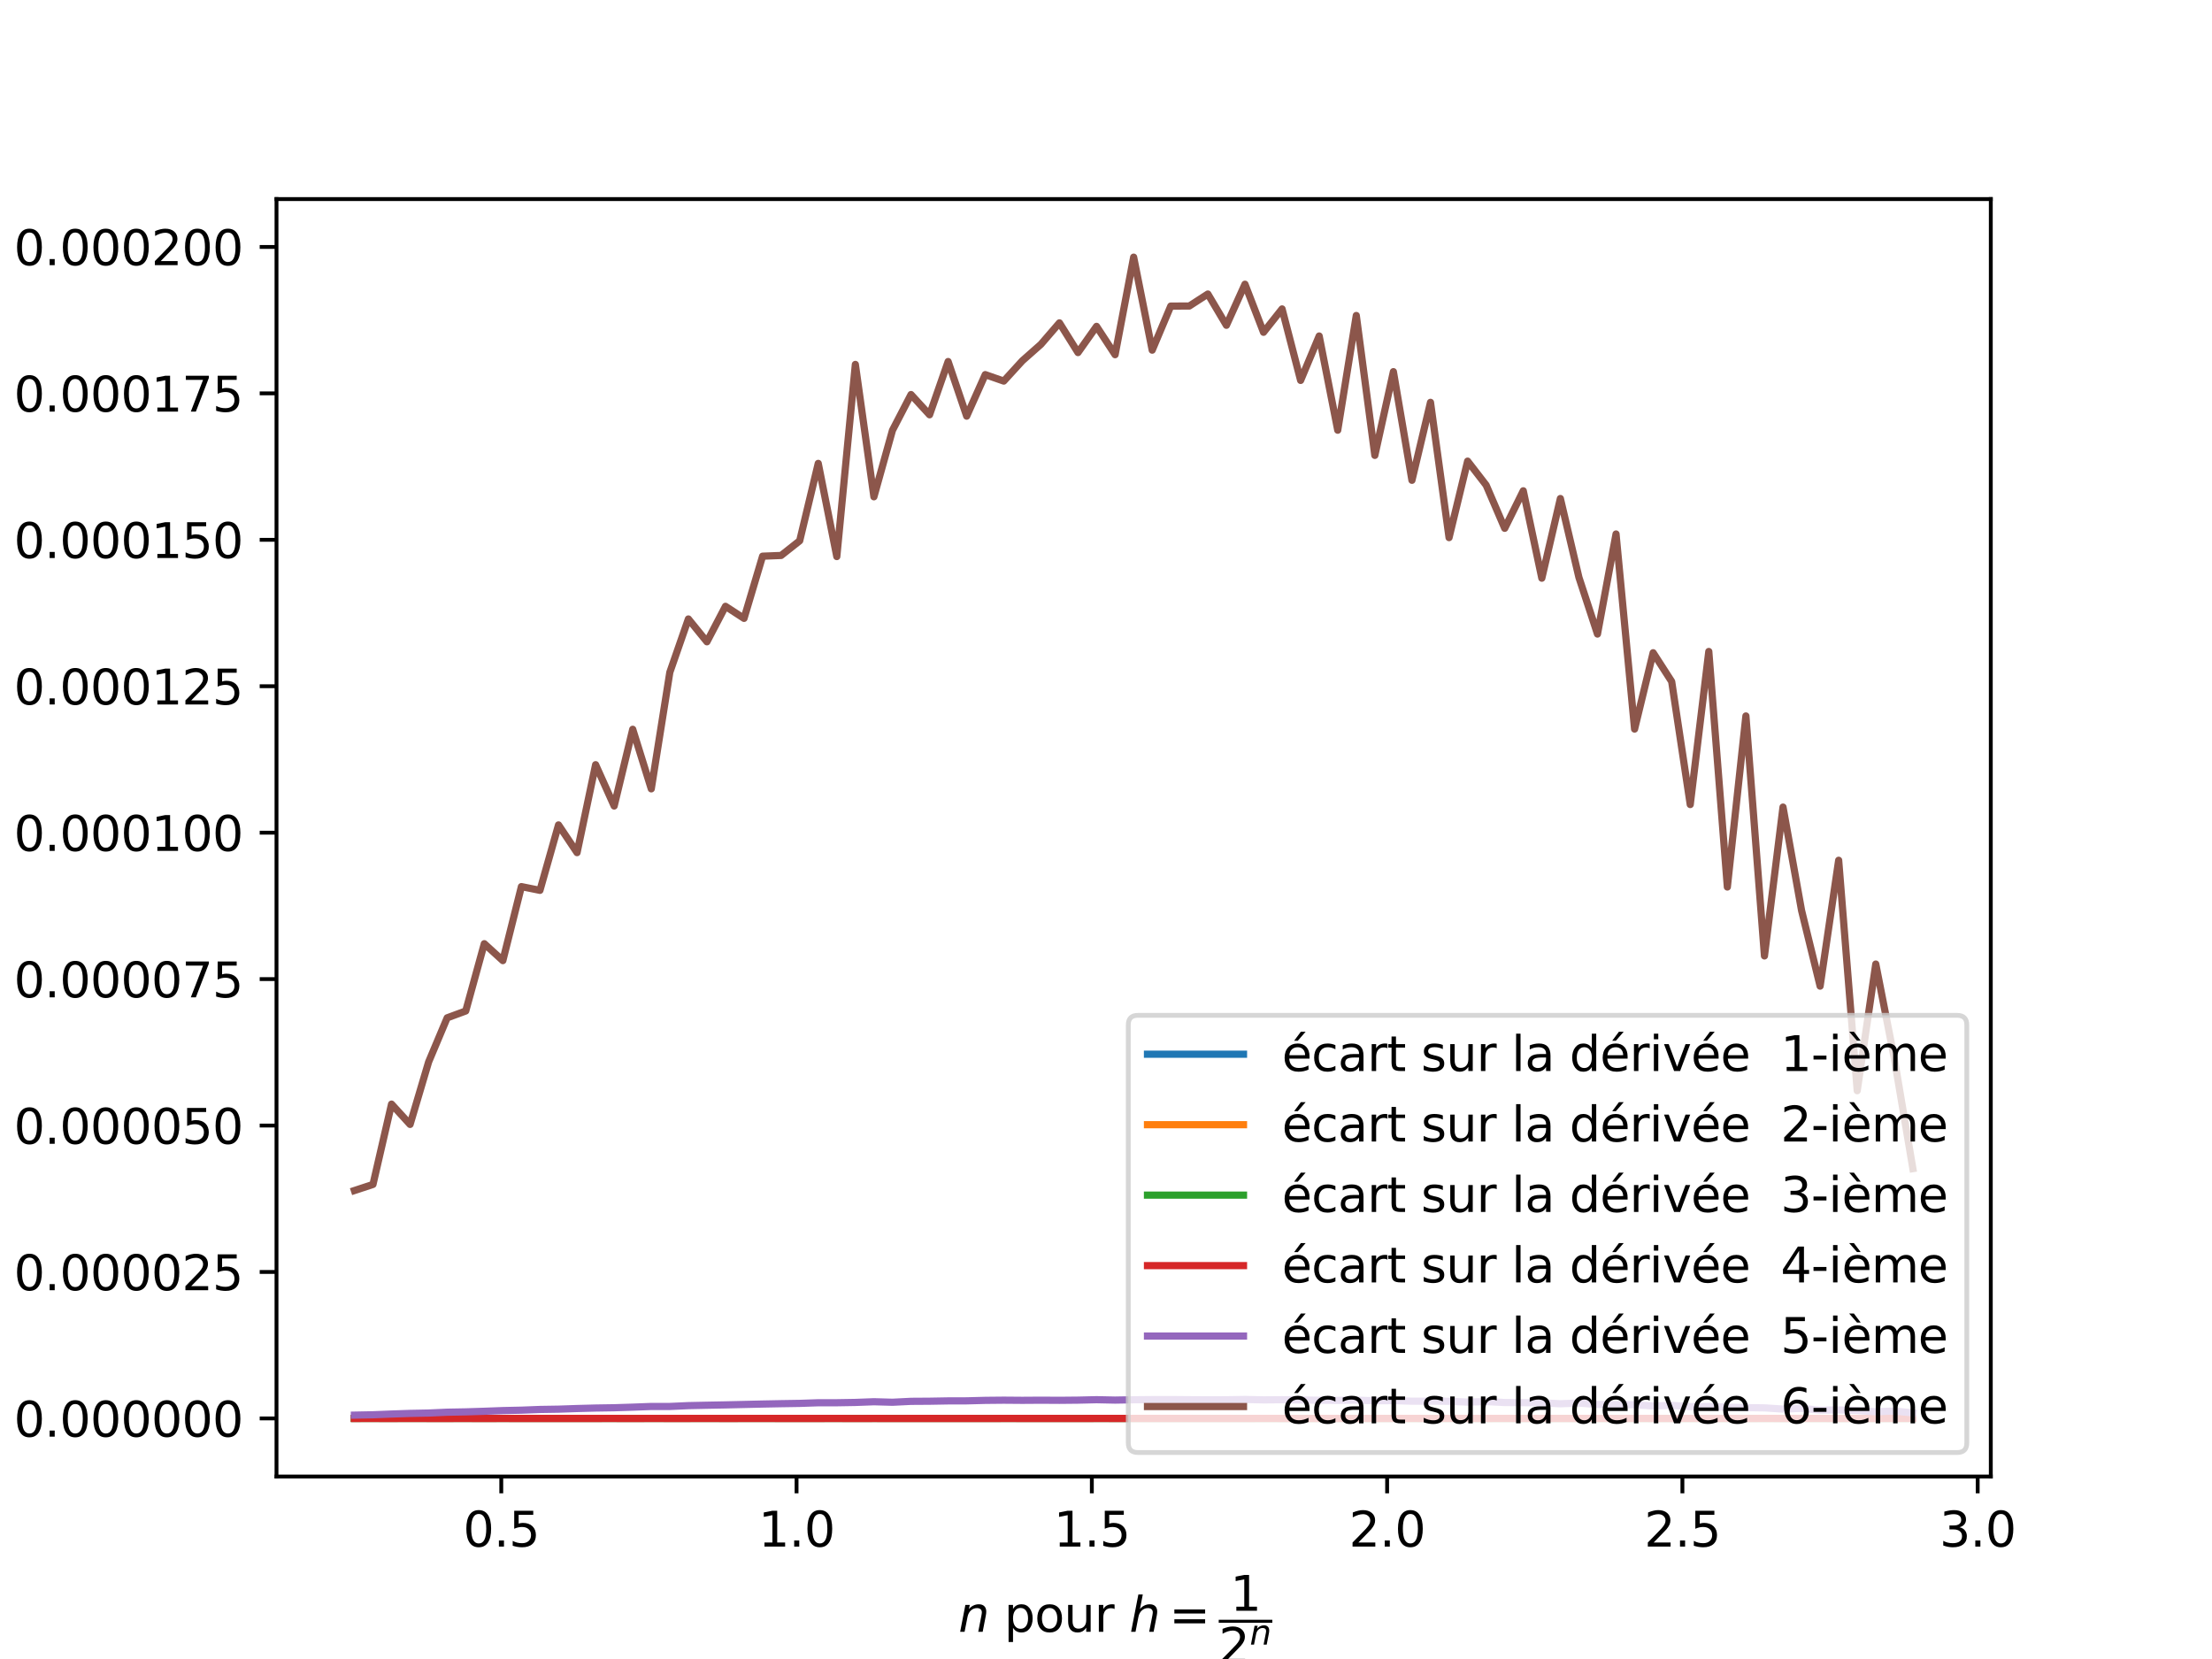 <?xml version="1.0" encoding="utf-8" standalone="no"?>
<!DOCTYPE svg PUBLIC "-//W3C//DTD SVG 1.1//EN"
  "http://www.w3.org/Graphics/SVG/1.1/DTD/svg11.dtd">
<svg xmlns:xlink="http://www.w3.org/1999/xlink" width="460.8pt" height="345.6pt" viewBox="0 0 460.8 345.6" xmlns="http://www.w3.org/2000/svg" version="1.1">
 <defs>
  <style type="text/css">*{stroke-linejoin: round; stroke-linecap: butt}</style>
 </defs>
 <g id="figure_1">
  <g id="patch_1">
   <path d="M 0 345.6 
L 460.8 345.6 
L 460.8 0 
L 0 0 
z
" style="fill: #ffffff"/>
  </g>
  <g id="axes_1">
   <g id="patch_2">
    <path d="M 57.6 307.584 
L 414.72 307.584 
L 414.72 41.472 
L 57.6 41.472 
z
" style="fill: #ffffff"/>
   </g>
   <g id="matplotlib.axis_1">
    <g id="xtick_1">
     <g id="line2d_1">
      <defs>
       <path id="m084083c4d7" d="M 0 0 
L 0 3.5 
" style="stroke: #000000; stroke-width: 0.8"/>
      </defs>
      <g>
       <use xlink:href="#m084083c4d7" x="104.426" y="307.584" style="stroke: #000000; stroke-width: 0.8"/>
      </g>
     </g>
     <g id="text_1">
      <!-- 0.5 -->
      <g transform="translate(96.474 322.182)scale(0.1 -0.1)">
       <defs>
        <path id="DejaVuSans-30" d="M 2034 4250 
Q 1547 4250 1301 3770 
Q 1056 3291 1056 2328 
Q 1056 1369 1301 889 
Q 1547 409 2034 409 
Q 2525 409 2770 889 
Q 3016 1369 3016 2328 
Q 3016 3291 2770 3770 
Q 2525 4250 2034 4250 
z
M 2034 4750 
Q 2819 4750 3233 4129 
Q 3647 3509 3647 2328 
Q 3647 1150 3233 529 
Q 2819 -91 2034 -91 
Q 1250 -91 836 529 
Q 422 1150 422 2328 
Q 422 3509 836 4129 
Q 1250 4750 2034 4750 
z
" transform="scale(0.016)"/>
        <path id="DejaVuSans-2e" d="M 684 794 
L 1344 794 
L 1344 0 
L 684 0 
L 684 794 
z
" transform="scale(0.016)"/>
        <path id="DejaVuSans-35" d="M 691 4666 
L 3169 4666 
L 3169 4134 
L 1269 4134 
L 1269 2991 
Q 1406 3038 1543 3061 
Q 1681 3084 1819 3084 
Q 2600 3084 3056 2656 
Q 3513 2228 3513 1497 
Q 3513 744 3044 326 
Q 2575 -91 1722 -91 
Q 1428 -91 1123 -41 
Q 819 9 494 109 
L 494 744 
Q 775 591 1075 516 
Q 1375 441 1709 441 
Q 2250 441 2565 725 
Q 2881 1009 2881 1497 
Q 2881 1984 2565 2268 
Q 2250 2553 1709 2553 
Q 1456 2553 1204 2497 
Q 953 2441 691 2322 
L 691 4666 
z
" transform="scale(0.016)"/>
       </defs>
       <use xlink:href="#DejaVuSans-30"/>
       <use xlink:href="#DejaVuSans-2e" x="63.623"/>
       <use xlink:href="#DejaVuSans-35" x="95.41"/>
      </g>
     </g>
    </g>
    <g id="xtick_2">
     <g id="line2d_2">
      <g>
       <use xlink:href="#m084083c4d7" x="165.938" y="307.584" style="stroke: #000000; stroke-width: 0.8"/>
      </g>
     </g>
     <g id="text_2">
      <!-- 1.0 -->
      <g transform="translate(157.986 322.182)scale(0.1 -0.1)">
       <defs>
        <path id="DejaVuSans-31" d="M 794 531 
L 1825 531 
L 1825 4091 
L 703 3866 
L 703 4441 
L 1819 4666 
L 2450 4666 
L 2450 531 
L 3481 531 
L 3481 0 
L 794 0 
L 794 531 
z
" transform="scale(0.016)"/>
       </defs>
       <use xlink:href="#DejaVuSans-31"/>
       <use xlink:href="#DejaVuSans-2e" x="63.623"/>
       <use xlink:href="#DejaVuSans-30" x="95.41"/>
      </g>
     </g>
    </g>
    <g id="xtick_3">
     <g id="line2d_3">
      <g>
       <use xlink:href="#m084083c4d7" x="227.45" y="307.584" style="stroke: #000000; stroke-width: 0.8"/>
      </g>
     </g>
     <g id="text_3">
      <!-- 1.5 -->
      <g transform="translate(219.499 322.182)scale(0.1 -0.1)">
       <use xlink:href="#DejaVuSans-31"/>
       <use xlink:href="#DejaVuSans-2e" x="63.623"/>
       <use xlink:href="#DejaVuSans-35" x="95.41"/>
      </g>
     </g>
    </g>
    <g id="xtick_4">
     <g id="line2d_4">
      <g>
       <use xlink:href="#m084083c4d7" x="288.963" y="307.584" style="stroke: #000000; stroke-width: 0.8"/>
      </g>
     </g>
     <g id="text_4">
      <!-- 2.0 -->
      <g transform="translate(281.011 322.182)scale(0.1 -0.1)">
       <defs>
        <path id="DejaVuSans-32" d="M 1228 531 
L 3431 531 
L 3431 0 
L 469 0 
L 469 531 
Q 828 903 1448 1529 
Q 2069 2156 2228 2338 
Q 2531 2678 2651 2914 
Q 2772 3150 2772 3378 
Q 2772 3750 2511 3984 
Q 2250 4219 1831 4219 
Q 1534 4219 1204 4116 
Q 875 4013 500 3803 
L 500 4441 
Q 881 4594 1212 4672 
Q 1544 4750 1819 4750 
Q 2544 4750 2975 4387 
Q 3406 4025 3406 3419 
Q 3406 3131 3298 2873 
Q 3191 2616 2906 2266 
Q 2828 2175 2409 1742 
Q 1991 1309 1228 531 
z
" transform="scale(0.016)"/>
       </defs>
       <use xlink:href="#DejaVuSans-32"/>
       <use xlink:href="#DejaVuSans-2e" x="63.623"/>
       <use xlink:href="#DejaVuSans-30" x="95.41"/>
      </g>
     </g>
    </g>
    <g id="xtick_5">
     <g id="line2d_5">
      <g>
       <use xlink:href="#m084083c4d7" x="350.475" y="307.584" style="stroke: #000000; stroke-width: 0.8"/>
      </g>
     </g>
     <g id="text_5">
      <!-- 2.5 -->
      <g transform="translate(342.523 322.182)scale(0.1 -0.1)">
       <use xlink:href="#DejaVuSans-32"/>
       <use xlink:href="#DejaVuSans-2e" x="63.623"/>
       <use xlink:href="#DejaVuSans-35" x="95.41"/>
      </g>
     </g>
    </g>
    <g id="xtick_6">
     <g id="line2d_6">
      <g>
       <use xlink:href="#m084083c4d7" x="411.987" y="307.584" style="stroke: #000000; stroke-width: 0.8"/>
      </g>
     </g>
     <g id="text_6">
      <!-- 3.0 -->
      <g transform="translate(404.036 322.182)scale(0.1 -0.1)">
       <defs>
        <path id="DejaVuSans-33" d="M 2597 2516 
Q 3050 2419 3304 2112 
Q 3559 1806 3559 1356 
Q 3559 666 3084 287 
Q 2609 -91 1734 -91 
Q 1441 -91 1130 -33 
Q 819 25 488 141 
L 488 750 
Q 750 597 1062 519 
Q 1375 441 1716 441 
Q 2309 441 2620 675 
Q 2931 909 2931 1356 
Q 2931 1769 2642 2001 
Q 2353 2234 1838 2234 
L 1294 2234 
L 1294 2753 
L 1863 2753 
Q 2328 2753 2575 2939 
Q 2822 3125 2822 3475 
Q 2822 3834 2567 4026 
Q 2313 4219 1838 4219 
Q 1578 4219 1281 4162 
Q 984 4106 628 3988 
L 628 4550 
Q 988 4650 1302 4700 
Q 1616 4750 1894 4750 
Q 2613 4750 3031 4423 
Q 3450 4097 3450 3541 
Q 3450 3153 3228 2886 
Q 3006 2619 2597 2516 
z
" transform="scale(0.016)"/>
       </defs>
       <use xlink:href="#DejaVuSans-33"/>
       <use xlink:href="#DejaVuSans-2e" x="63.623"/>
       <use xlink:href="#DejaVuSans-30" x="95.41"/>
      </g>
     </g>
    </g>
    <g id="text_7">
     <!-- $n$ pour $h = \dfrac{1}{2^n} $   -->
     <g transform="translate(199.66 339.962)scale(0.1 -0.1)">
      <defs>
       <path id="DejaVuSans-Oblique-6e" d="M 3566 2113 
L 3156 0 
L 2578 0 
L 2988 2091 
Q 3016 2238 3031 2350 
Q 3047 2463 3047 2528 
Q 3047 2791 2881 2937 
Q 2716 3084 2419 3084 
Q 1956 3084 1622 2776 
Q 1288 2469 1184 1941 
L 800 0 
L 225 0 
L 903 3500 
L 1478 3500 
L 1363 2950 
Q 1603 3253 1940 3418 
Q 2278 3584 2650 3584 
Q 3113 3584 3367 3334 
Q 3622 3084 3622 2631 
Q 3622 2519 3608 2391 
Q 3594 2263 3566 2113 
z
" transform="scale(0.016)"/>
       <path id="DejaVuSans-20" transform="scale(0.016)"/>
       <path id="DejaVuSans-70" d="M 1159 525 
L 1159 -1331 
L 581 -1331 
L 581 3500 
L 1159 3500 
L 1159 2969 
Q 1341 3281 1617 3432 
Q 1894 3584 2278 3584 
Q 2916 3584 3314 3078 
Q 3713 2572 3713 1747 
Q 3713 922 3314 415 
Q 2916 -91 2278 -91 
Q 1894 -91 1617 61 
Q 1341 213 1159 525 
z
M 3116 1747 
Q 3116 2381 2855 2742 
Q 2594 3103 2138 3103 
Q 1681 3103 1420 2742 
Q 1159 2381 1159 1747 
Q 1159 1113 1420 752 
Q 1681 391 2138 391 
Q 2594 391 2855 752 
Q 3116 1113 3116 1747 
z
" transform="scale(0.016)"/>
       <path id="DejaVuSans-6f" d="M 1959 3097 
Q 1497 3097 1228 2736 
Q 959 2375 959 1747 
Q 959 1119 1226 758 
Q 1494 397 1959 397 
Q 2419 397 2687 759 
Q 2956 1122 2956 1747 
Q 2956 2369 2687 2733 
Q 2419 3097 1959 3097 
z
M 1959 3584 
Q 2709 3584 3137 3096 
Q 3566 2609 3566 1747 
Q 3566 888 3137 398 
Q 2709 -91 1959 -91 
Q 1206 -91 779 398 
Q 353 888 353 1747 
Q 353 2609 779 3096 
Q 1206 3584 1959 3584 
z
" transform="scale(0.016)"/>
       <path id="DejaVuSans-75" d="M 544 1381 
L 544 3500 
L 1119 3500 
L 1119 1403 
Q 1119 906 1312 657 
Q 1506 409 1894 409 
Q 2359 409 2629 706 
Q 2900 1003 2900 1516 
L 2900 3500 
L 3475 3500 
L 3475 0 
L 2900 0 
L 2900 538 
Q 2691 219 2414 64 
Q 2138 -91 1772 -91 
Q 1169 -91 856 284 
Q 544 659 544 1381 
z
M 1991 3584 
L 1991 3584 
z
" transform="scale(0.016)"/>
       <path id="DejaVuSans-72" d="M 2631 2963 
Q 2534 3019 2420 3045 
Q 2306 3072 2169 3072 
Q 1681 3072 1420 2755 
Q 1159 2438 1159 1844 
L 1159 0 
L 581 0 
L 581 3500 
L 1159 3500 
L 1159 2956 
Q 1341 3275 1631 3429 
Q 1922 3584 2338 3584 
Q 2397 3584 2469 3576 
Q 2541 3569 2628 3553 
L 2631 2963 
z
" transform="scale(0.016)"/>
       <path id="DejaVuSans-Oblique-68" d="M 3566 2113 
L 3156 0 
L 2578 0 
L 2988 2091 
Q 3016 2238 3031 2350 
Q 3047 2463 3047 2528 
Q 3047 2791 2881 2937 
Q 2716 3084 2419 3084 
Q 1956 3084 1617 2771 
Q 1278 2459 1178 1941 
L 800 0 
L 225 0 
L 1172 4863 
L 1747 4863 
L 1375 2950 
Q 1594 3244 1934 3414 
Q 2275 3584 2650 3584 
Q 3113 3584 3367 3334 
Q 3622 3084 3622 2631 
Q 3622 2519 3608 2391 
Q 3594 2263 3566 2113 
z
" transform="scale(0.016)"/>
       <path id="DejaVuSans-3d" d="M 678 2906 
L 4684 2906 
L 4684 2381 
L 678 2381 
L 678 2906 
z
M 678 1631 
L 4684 1631 
L 4684 1100 
L 678 1100 
L 678 1631 
z
" transform="scale(0.016)"/>
      </defs>
      <use xlink:href="#DejaVuSans-Oblique-6e" transform="translate(0 0.297)"/>
      <use xlink:href="#DejaVuSans-20" transform="translate(63.379 0.297)"/>
      <use xlink:href="#DejaVuSans-70" transform="translate(95.166 0.297)"/>
      <use xlink:href="#DejaVuSans-6f" transform="translate(158.643 0.297)"/>
      <use xlink:href="#DejaVuSans-75" transform="translate(219.824 0.297)"/>
      <use xlink:href="#DejaVuSans-72" transform="translate(283.203 0.297)"/>
      <use xlink:href="#DejaVuSans-20" transform="translate(324.316 0.297)"/>
      <use xlink:href="#DejaVuSans-Oblique-68" transform="translate(356.104 0.297)"/>
      <use xlink:href="#DejaVuSans-3d" transform="translate(438.965 0.297)"/>
      <use xlink:href="#DejaVuSans-31" transform="translate(566.236 44.094)"/>
      <use xlink:href="#DejaVuSans-32" transform="translate(542.236 -64.638)"/>
      <use xlink:href="#DejaVuSans-Oblique-6e" transform="translate(606.816 -26.356)scale(0.7)"/>
      <use xlink:href="#DejaVuSans-20" transform="translate(666.416 0.297)"/>
      <use xlink:href="#DejaVuSans-20" transform="translate(698.203 0.297)"/>
      <path d="M 542.236 19.094 
L 542.236 25.344 
L 653.916 25.344 
L 653.916 19.094 
L 542.236 19.094 
z
"/>
     </g>
    </g>
   </g>
   <g id="matplotlib.axis_2">
    <g id="ytick_1">
     <g id="line2d_7">
      <defs>
       <path id="m8dd304fa9a" d="M 0 0 
L -3.5 0 
" style="stroke: #000000; stroke-width: 0.8"/>
      </defs>
      <g>
       <use xlink:href="#m8dd304fa9a" x="57.6" y="295.482" style="stroke: #000000; stroke-width: 0.8"/>
      </g>
     </g>
     <g id="text_8">
      <!-- 0.000000 -->
      <g transform="translate(2.884 299.281)scale(0.1 -0.1)">
       <use xlink:href="#DejaVuSans-30"/>
       <use xlink:href="#DejaVuSans-2e" x="63.623"/>
       <use xlink:href="#DejaVuSans-30" x="95.41"/>
       <use xlink:href="#DejaVuSans-30" x="159.033"/>
       <use xlink:href="#DejaVuSans-30" x="222.656"/>
       <use xlink:href="#DejaVuSans-30" x="286.279"/>
       <use xlink:href="#DejaVuSans-30" x="349.902"/>
       <use xlink:href="#DejaVuSans-30" x="413.525"/>
      </g>
     </g>
    </g>
    <g id="ytick_2">
     <g id="line2d_8">
      <g>
       <use xlink:href="#m8dd304fa9a" x="57.6" y="264.977" style="stroke: #000000; stroke-width: 0.8"/>
      </g>
     </g>
     <g id="text_9">
      <!-- 0.000025 -->
      <g transform="translate(2.884 268.776)scale(0.1 -0.1)">
       <use xlink:href="#DejaVuSans-30"/>
       <use xlink:href="#DejaVuSans-2e" x="63.623"/>
       <use xlink:href="#DejaVuSans-30" x="95.41"/>
       <use xlink:href="#DejaVuSans-30" x="159.033"/>
       <use xlink:href="#DejaVuSans-30" x="222.656"/>
       <use xlink:href="#DejaVuSans-30" x="286.279"/>
       <use xlink:href="#DejaVuSans-32" x="349.902"/>
       <use xlink:href="#DejaVuSans-35" x="413.525"/>
      </g>
     </g>
    </g>
    <g id="ytick_3">
     <g id="line2d_9">
      <g>
       <use xlink:href="#m8dd304fa9a" x="57.6" y="234.471" style="stroke: #000000; stroke-width: 0.8"/>
      </g>
     </g>
     <g id="text_10">
      <!-- 0.000050 -->
      <g transform="translate(2.884 238.271)scale(0.1 -0.1)">
       <use xlink:href="#DejaVuSans-30"/>
       <use xlink:href="#DejaVuSans-2e" x="63.623"/>
       <use xlink:href="#DejaVuSans-30" x="95.41"/>
       <use xlink:href="#DejaVuSans-30" x="159.033"/>
       <use xlink:href="#DejaVuSans-30" x="222.656"/>
       <use xlink:href="#DejaVuSans-30" x="286.279"/>
       <use xlink:href="#DejaVuSans-35" x="349.902"/>
       <use xlink:href="#DejaVuSans-30" x="413.525"/>
      </g>
     </g>
    </g>
    <g id="ytick_4">
     <g id="line2d_10">
      <g>
       <use xlink:href="#m8dd304fa9a" x="57.6" y="203.966" style="stroke: #000000; stroke-width: 0.8"/>
      </g>
     </g>
     <g id="text_11">
      <!-- 0.000075 -->
      <g transform="translate(2.884 207.765)scale(0.1 -0.1)">
       <defs>
        <path id="DejaVuSans-37" d="M 525 4666 
L 3525 4666 
L 3525 4397 
L 1831 0 
L 1172 0 
L 2766 4134 
L 525 4134 
L 525 4666 
z
" transform="scale(0.016)"/>
       </defs>
       <use xlink:href="#DejaVuSans-30"/>
       <use xlink:href="#DejaVuSans-2e" x="63.623"/>
       <use xlink:href="#DejaVuSans-30" x="95.41"/>
       <use xlink:href="#DejaVuSans-30" x="159.033"/>
       <use xlink:href="#DejaVuSans-30" x="222.656"/>
       <use xlink:href="#DejaVuSans-30" x="286.279"/>
       <use xlink:href="#DejaVuSans-37" x="349.902"/>
       <use xlink:href="#DejaVuSans-35" x="413.525"/>
      </g>
     </g>
    </g>
    <g id="ytick_5">
     <g id="line2d_11">
      <g>
       <use xlink:href="#m8dd304fa9a" x="57.6" y="173.461" style="stroke: #000000; stroke-width: 0.8"/>
      </g>
     </g>
     <g id="text_12">
      <!-- 0.000100 -->
      <g transform="translate(2.884 177.26)scale(0.1 -0.1)">
       <use xlink:href="#DejaVuSans-30"/>
       <use xlink:href="#DejaVuSans-2e" x="63.623"/>
       <use xlink:href="#DejaVuSans-30" x="95.41"/>
       <use xlink:href="#DejaVuSans-30" x="159.033"/>
       <use xlink:href="#DejaVuSans-30" x="222.656"/>
       <use xlink:href="#DejaVuSans-31" x="286.279"/>
       <use xlink:href="#DejaVuSans-30" x="349.902"/>
       <use xlink:href="#DejaVuSans-30" x="413.525"/>
      </g>
     </g>
    </g>
    <g id="ytick_6">
     <g id="line2d_12">
      <g>
       <use xlink:href="#m8dd304fa9a" x="57.6" y="142.955" style="stroke: #000000; stroke-width: 0.8"/>
      </g>
     </g>
     <g id="text_13">
      <!-- 0.000125 -->
      <g transform="translate(2.884 146.755)scale(0.1 -0.1)">
       <use xlink:href="#DejaVuSans-30"/>
       <use xlink:href="#DejaVuSans-2e" x="63.623"/>
       <use xlink:href="#DejaVuSans-30" x="95.41"/>
       <use xlink:href="#DejaVuSans-30" x="159.033"/>
       <use xlink:href="#DejaVuSans-30" x="222.656"/>
       <use xlink:href="#DejaVuSans-31" x="286.279"/>
       <use xlink:href="#DejaVuSans-32" x="349.902"/>
       <use xlink:href="#DejaVuSans-35" x="413.525"/>
      </g>
     </g>
    </g>
    <g id="ytick_7">
     <g id="line2d_13">
      <g>
       <use xlink:href="#m8dd304fa9a" x="57.6" y="112.45" style="stroke: #000000; stroke-width: 0.8"/>
      </g>
     </g>
     <g id="text_14">
      <!-- 0.000150 -->
      <g transform="translate(2.884 116.249)scale(0.1 -0.1)">
       <use xlink:href="#DejaVuSans-30"/>
       <use xlink:href="#DejaVuSans-2e" x="63.623"/>
       <use xlink:href="#DejaVuSans-30" x="95.41"/>
       <use xlink:href="#DejaVuSans-30" x="159.033"/>
       <use xlink:href="#DejaVuSans-30" x="222.656"/>
       <use xlink:href="#DejaVuSans-31" x="286.279"/>
       <use xlink:href="#DejaVuSans-35" x="349.902"/>
       <use xlink:href="#DejaVuSans-30" x="413.525"/>
      </g>
     </g>
    </g>
    <g id="ytick_8">
     <g id="line2d_14">
      <g>
       <use xlink:href="#m8dd304fa9a" x="57.6" y="81.945" style="stroke: #000000; stroke-width: 0.8"/>
      </g>
     </g>
     <g id="text_15">
      <!-- 0.000175 -->
      <g transform="translate(2.884 85.744)scale(0.1 -0.1)">
       <use xlink:href="#DejaVuSans-30"/>
       <use xlink:href="#DejaVuSans-2e" x="63.623"/>
       <use xlink:href="#DejaVuSans-30" x="95.41"/>
       <use xlink:href="#DejaVuSans-30" x="159.033"/>
       <use xlink:href="#DejaVuSans-30" x="222.656"/>
       <use xlink:href="#DejaVuSans-31" x="286.279"/>
       <use xlink:href="#DejaVuSans-37" x="349.902"/>
       <use xlink:href="#DejaVuSans-35" x="413.525"/>
      </g>
     </g>
    </g>
    <g id="ytick_9">
     <g id="line2d_15">
      <g>
       <use xlink:href="#m8dd304fa9a" x="57.6" y="51.439" style="stroke: #000000; stroke-width: 0.8"/>
      </g>
     </g>
     <g id="text_16">
      <!-- 0.000200 -->
      <g transform="translate(2.884 55.238)scale(0.1 -0.1)">
       <use xlink:href="#DejaVuSans-30"/>
       <use xlink:href="#DejaVuSans-2e" x="63.623"/>
       <use xlink:href="#DejaVuSans-30" x="95.41"/>
       <use xlink:href="#DejaVuSans-30" x="159.033"/>
       <use xlink:href="#DejaVuSans-30" x="222.656"/>
       <use xlink:href="#DejaVuSans-32" x="286.279"/>
       <use xlink:href="#DejaVuSans-30" x="349.902"/>
       <use xlink:href="#DejaVuSans-30" x="413.525"/>
      </g>
     </g>
    </g>
    <g id="text_17">
     <!-- $f'_{numerique}-f'_{analytique}$ -->
     <g transform="translate(-4.216 225.028)rotate(-90)scale(0.1 -0.1)">
      <defs>
       <path id="DejaVuSans-Oblique-66" d="M 3059 4863 
L 2969 4384 
L 2419 4384 
Q 2106 4384 1964 4261 
Q 1822 4138 1753 3809 
L 1691 3500 
L 2638 3500 
L 2553 3053 
L 1606 3053 
L 1013 0 
L 434 0 
L 1031 3053 
L 481 3053 
L 563 3500 
L 1113 3500 
L 1159 3744 
Q 1278 4363 1576 4613 
Q 1875 4863 2516 4863 
L 3059 4863 
z
" transform="scale(0.016)"/>
       <path id="Cmsy10-30" d="M 225 347 
Q 184 359 184 409 
L 966 3316 
Q 1003 3434 1093 3506 
Q 1184 3578 1300 3578 
Q 1450 3578 1564 3479 
Q 1678 3381 1678 3231 
Q 1678 3166 1644 3084 
L 488 319 
Q 466 275 428 275 
Q 394 275 320 306 
Q 247 338 225 347 
z
" transform="scale(0.016)"/>
       <path id="DejaVuSans-Oblique-75" d="M 428 1388 
L 838 3500 
L 1416 3500 
L 1006 1409 
Q 975 1256 961 1147 
Q 947 1038 947 966 
Q 947 700 1109 554 
Q 1272 409 1569 409 
Q 2031 409 2368 721 
Q 2706 1034 2809 1563 
L 3194 3500 
L 3769 3500 
L 3091 0 
L 2516 0 
L 2631 550 
Q 2388 244 2052 76 
Q 1716 -91 1338 -91 
Q 878 -91 622 161 
Q 366 413 366 863 
Q 366 956 381 1097 
Q 397 1238 428 1388 
z
" transform="scale(0.016)"/>
       <path id="DejaVuSans-Oblique-6d" d="M 5747 2113 
L 5338 0 
L 4763 0 
L 5166 2094 
Q 5191 2228 5203 2325 
Q 5216 2422 5216 2491 
Q 5216 2772 5059 2928 
Q 4903 3084 4622 3084 
Q 4203 3084 3875 2770 
Q 3547 2456 3450 1953 
L 3066 0 
L 2491 0 
L 2900 2094 
Q 2925 2209 2937 2307 
Q 2950 2406 2950 2484 
Q 2950 2769 2794 2926 
Q 2638 3084 2363 3084 
Q 1938 3084 1609 2770 
Q 1281 2456 1184 1953 
L 800 0 
L 225 0 
L 909 3500 
L 1484 3500 
L 1375 2956 
Q 1609 3263 1923 3423 
Q 2238 3584 2597 3584 
Q 2978 3584 3223 3384 
Q 3469 3184 3519 2828 
Q 3781 3197 4126 3390 
Q 4472 3584 4856 3584 
Q 5306 3584 5551 3325 
Q 5797 3066 5797 2591 
Q 5797 2488 5784 2364 
Q 5772 2241 5747 2113 
z
" transform="scale(0.016)"/>
       <path id="DejaVuSans-Oblique-65" d="M 3078 2063 
Q 3088 2113 3092 2166 
Q 3097 2219 3097 2272 
Q 3097 2653 2873 2875 
Q 2650 3097 2266 3097 
Q 1838 3097 1509 2826 
Q 1181 2556 1013 2059 
L 3078 2063 
z
M 3578 1613 
L 903 1613 
Q 884 1494 878 1425 
Q 872 1356 872 1306 
Q 872 872 1139 634 
Q 1406 397 1894 397 
Q 2269 397 2603 481 
Q 2938 566 3225 728 
L 3116 159 
Q 2806 34 2476 -28 
Q 2147 -91 1806 -91 
Q 1078 -91 686 257 
Q 294 606 294 1247 
Q 294 1794 489 2264 
Q 684 2734 1063 3103 
Q 1306 3334 1642 3459 
Q 1978 3584 2356 3584 
Q 2950 3584 3301 3228 
Q 3653 2872 3653 2272 
Q 3653 2128 3634 1964 
Q 3616 1800 3578 1613 
z
" transform="scale(0.016)"/>
       <path id="DejaVuSans-Oblique-72" d="M 2853 2969 
Q 2766 3016 2653 3041 
Q 2541 3066 2413 3066 
Q 1953 3066 1609 2717 
Q 1266 2369 1153 1784 
L 800 0 
L 225 0 
L 909 3500 
L 1484 3500 
L 1375 2956 
Q 1603 3259 1920 3421 
Q 2238 3584 2597 3584 
Q 2691 3584 2781 3573 
Q 2872 3563 2963 3538 
L 2853 2969 
z
" transform="scale(0.016)"/>
       <path id="DejaVuSans-Oblique-69" d="M 1172 4863 
L 1747 4863 
L 1606 4134 
L 1031 4134 
L 1172 4863 
z
M 909 3500 
L 1484 3500 
L 800 0 
L 225 0 
L 909 3500 
z
" transform="scale(0.016)"/>
       <path id="DejaVuSans-Oblique-71" d="M 2669 525 
Q 2438 222 2123 65 
Q 1809 -91 1428 -91 
Q 897 -91 595 267 
Q 294 625 294 1253 
Q 294 1759 480 2231 
Q 666 2703 1013 3078 
Q 1238 3322 1530 3453 
Q 1822 3584 2144 3584 
Q 2531 3584 2781 3431 
Q 3031 3278 3144 2969 
L 3244 3494 
L 3822 3494 
L 2888 -1319 
L 2309 -1319 
L 2669 525 
z
M 891 1338 
Q 891 875 1084 633 
Q 1278 391 1644 391 
Q 2188 391 2572 911 
Q 2956 1431 2956 2175 
Q 2956 2625 2757 2864 
Q 2559 3103 2188 3103 
Q 1916 3103 1684 2976 
Q 1453 2850 1281 2606 
Q 1100 2350 995 2006 
Q 891 1663 891 1338 
z
" transform="scale(0.016)"/>
       <path id="DejaVuSans-2212" d="M 678 2272 
L 4684 2272 
L 4684 1741 
L 678 1741 
L 678 2272 
z
" transform="scale(0.016)"/>
       <path id="DejaVuSans-Oblique-61" d="M 3438 1997 
L 3047 0 
L 2472 0 
L 2578 531 
Q 2325 219 2001 64 
Q 1678 -91 1281 -91 
Q 834 -91 548 182 
Q 263 456 263 884 
Q 263 1497 752 1853 
Q 1241 2209 2100 2209 
L 2900 2209 
L 2931 2363 
Q 2938 2388 2941 2417 
Q 2944 2447 2944 2509 
Q 2944 2788 2717 2942 
Q 2491 3097 2081 3097 
Q 1800 3097 1504 3025 
Q 1209 2953 897 2809 
L 997 3341 
Q 1322 3463 1633 3523 
Q 1944 3584 2234 3584 
Q 2853 3584 3176 3315 
Q 3500 3047 3500 2534 
Q 3500 2431 3484 2292 
Q 3469 2153 3438 1997 
z
M 2816 1759 
L 2241 1759 
Q 1534 1759 1195 1570 
Q 856 1381 856 984 
Q 856 709 1029 553 
Q 1203 397 1509 397 
Q 1978 397 2328 733 
Q 2678 1069 2791 1631 
L 2816 1759 
z
" transform="scale(0.016)"/>
       <path id="DejaVuSans-Oblique-6c" d="M 1172 4863 
L 1747 4863 
L 800 0 
L 225 0 
L 1172 4863 
z
" transform="scale(0.016)"/>
       <path id="DejaVuSans-Oblique-79" d="M 1588 -325 
Q 1188 -997 936 -1164 
Q 684 -1331 294 -1331 
L -159 -1331 
L -63 -850 
L 269 -850 
Q 509 -850 678 -719 
Q 847 -588 1056 -206 
L 1234 128 
L 459 3500 
L 1069 3500 
L 1650 819 
L 3256 3500 
L 3859 3500 
L 1588 -325 
z
" transform="scale(0.016)"/>
       <path id="DejaVuSans-Oblique-74" d="M 2706 3500 
L 2619 3053 
L 1472 3053 
L 1100 1153 
Q 1081 1047 1072 975 
Q 1063 903 1063 863 
Q 1063 663 1183 572 
Q 1303 481 1569 481 
L 2150 481 
L 2053 0 
L 1503 0 
Q 991 0 739 200 
Q 488 400 488 806 
Q 488 878 497 964 
Q 506 1050 525 1153 
L 897 3053 
L 409 3053 
L 500 3500 
L 978 3500 
L 1172 4494 
L 1747 4494 
L 1556 3500 
L 2706 3500 
z
" transform="scale(0.016)"/>
      </defs>
      <use xlink:href="#DejaVuSans-Oblique-66" transform="translate(0 0.584)"/>
      <use xlink:href="#Cmsy10-30" transform="translate(42.653 38.866)scale(0.7)"/>
      <use xlink:href="#DejaVuSans-Oblique-6e" transform="translate(65.587 -15.822)scale(0.7)"/>
      <use xlink:href="#DejaVuSans-Oblique-75" transform="translate(109.953 -15.822)scale(0.7)"/>
      <use xlink:href="#DejaVuSans-Oblique-6d" transform="translate(154.318 -15.822)scale(0.7)"/>
      <use xlink:href="#DejaVuSans-Oblique-65" transform="translate(222.506 -15.822)scale(0.7)"/>
      <use xlink:href="#DejaVuSans-Oblique-72" transform="translate(265.573 -15.822)scale(0.7)"/>
      <use xlink:href="#DejaVuSans-Oblique-69" transform="translate(294.352 -15.822)scale(0.7)"/>
      <use xlink:href="#DejaVuSans-Oblique-71" transform="translate(313.8 -15.822)scale(0.7)"/>
      <use xlink:href="#DejaVuSans-Oblique-75" transform="translate(358.234 -15.822)scale(0.7)"/>
      <use xlink:href="#DejaVuSans-Oblique-65" transform="translate(402.599 -15.822)scale(0.7)"/>
      <use xlink:href="#DejaVuSans-2212" transform="translate(467.882 0.584)"/>
      <use xlink:href="#DejaVuSans-Oblique-66" transform="translate(571.154 0.584)"/>
      <use xlink:href="#Cmsy10-30" transform="translate(613.807 38.866)scale(0.7)"/>
      <use xlink:href="#DejaVuSans-Oblique-61" transform="translate(636.741 -15.822)scale(0.7)"/>
      <use xlink:href="#DejaVuSans-Oblique-6e" transform="translate(679.637 -15.822)scale(0.7)"/>
      <use xlink:href="#DejaVuSans-Oblique-61" transform="translate(724.002 -15.822)scale(0.7)"/>
      <use xlink:href="#DejaVuSans-Oblique-6c" transform="translate(766.897 -15.822)scale(0.7)"/>
      <use xlink:href="#DejaVuSans-Oblique-79" transform="translate(786.346 -15.822)scale(0.7)"/>
      <use xlink:href="#DejaVuSans-Oblique-74" transform="translate(827.771 -15.822)scale(0.7)"/>
      <use xlink:href="#DejaVuSans-Oblique-69" transform="translate(855.218 -15.822)scale(0.7)"/>
      <use xlink:href="#DejaVuSans-Oblique-71" transform="translate(874.666 -15.822)scale(0.7)"/>
      <use xlink:href="#DejaVuSans-Oblique-75" transform="translate(919.1 -15.822)scale(0.7)"/>
      <use xlink:href="#DejaVuSans-Oblique-65" transform="translate(963.465 -15.822)scale(0.7)"/>
     </g>
    </g>
   </g>
   <g id="line2d_16">
    <path d="M 73.833 295.482 
L 77.698 295.482 
L 81.563 295.482 
L 85.428 295.482 
L 89.292 295.482 
L 93.157 295.482 
L 97.022 295.482 
L 100.887 295.482 
L 104.752 295.482 
L 108.617 295.482 
L 112.482 295.482 
L 116.347 295.482 
L 120.212 295.482 
L 124.077 295.482 
L 127.942 295.482 
L 131.807 295.482 
L 135.672 295.482 
L 139.537 295.482 
L 143.402 295.482 
L 147.266 295.482 
L 151.131 295.482 
L 154.996 295.482 
L 158.861 295.482 
L 162.726 295.482 
L 166.591 295.482 
L 170.456 295.482 
L 174.321 295.482 
L 178.186 295.482 
L 182.051 295.482 
L 185.916 295.482 
L 189.781 295.482 
L 193.646 295.482 
L 197.511 295.482 
L 201.376 295.482 
L 205.241 295.482 
L 209.105 295.482 
L 212.97 295.482 
L 216.835 295.482 
L 220.7 295.482 
L 224.565 295.482 
L 228.43 295.482 
L 232.295 295.482 
L 236.16 295.482 
L 240.025 295.482 
L 243.89 295.482 
L 247.755 295.482 
L 251.62 295.482 
L 255.485 295.482 
L 259.35 295.482 
L 263.215 295.482 
L 267.079 295.482 
L 270.944 295.482 
L 274.809 295.482 
L 278.674 295.482 
L 282.539 295.482 
L 286.404 295.482 
L 290.269 295.482 
L 294.134 295.482 
L 297.999 295.482 
L 301.864 295.482 
L 305.729 295.482 
L 309.594 295.482 
L 313.459 295.482 
L 317.324 295.482 
L 321.189 295.482 
L 325.054 295.482 
L 328.918 295.482 
L 332.783 295.482 
L 336.648 295.482 
L 340.513 295.482 
L 344.378 295.482 
L 348.243 295.482 
L 352.108 295.482 
L 355.973 295.482 
L 359.838 295.482 
L 363.703 295.482 
L 367.568 295.482 
L 371.433 295.482 
L 375.298 295.482 
L 379.163 295.482 
L 383.028 295.482 
L 386.892 295.482 
L 390.757 295.482 
L 394.622 295.482 
L 398.487 295.482 
" clip-path="url(#p6fa6a40228)" style="fill: none; stroke: #1f77b4; stroke-width: 1.5; stroke-linecap: square"/>
   </g>
   <g id="line2d_17">
    <path d="M 73.833 295.482 
L 77.698 295.482 
L 81.563 295.482 
L 85.428 295.482 
L 89.292 295.482 
L 93.157 295.482 
L 97.022 295.482 
L 100.887 295.482 
L 104.752 295.482 
L 108.617 295.482 
L 112.482 295.482 
L 116.347 295.482 
L 120.212 295.482 
L 124.077 295.482 
L 127.942 295.482 
L 131.807 295.482 
L 135.672 295.482 
L 139.537 295.482 
L 143.402 295.482 
L 147.266 295.482 
L 151.131 295.482 
L 154.996 295.482 
L 158.861 295.482 
L 162.726 295.482 
L 166.591 295.482 
L 170.456 295.482 
L 174.321 295.482 
L 178.186 295.482 
L 182.051 295.482 
L 185.916 295.482 
L 189.781 295.482 
L 193.646 295.482 
L 197.511 295.482 
L 201.376 295.482 
L 205.241 295.482 
L 209.105 295.482 
L 212.97 295.482 
L 216.835 295.482 
L 220.7 295.482 
L 224.565 295.482 
L 228.43 295.482 
L 232.295 295.482 
L 236.16 295.482 
L 240.025 295.482 
L 243.89 295.482 
L 247.755 295.482 
L 251.62 295.482 
L 255.485 295.482 
L 259.35 295.482 
L 263.215 295.482 
L 267.079 295.482 
L 270.944 295.482 
L 274.809 295.482 
L 278.674 295.482 
L 282.539 295.482 
L 286.404 295.482 
L 290.269 295.482 
L 294.134 295.482 
L 297.999 295.482 
L 301.864 295.482 
L 305.729 295.482 
L 309.594 295.482 
L 313.459 295.482 
L 317.324 295.482 
L 321.189 295.482 
L 325.054 295.482 
L 328.918 295.482 
L 332.783 295.482 
L 336.648 295.482 
L 340.513 295.482 
L 344.378 295.482 
L 348.243 295.482 
L 352.108 295.482 
L 355.973 295.482 
L 359.838 295.482 
L 363.703 295.482 
L 367.568 295.482 
L 371.433 295.482 
L 375.298 295.482 
L 379.163 295.482 
L 383.028 295.482 
L 386.892 295.482 
L 390.757 295.482 
L 394.622 295.482 
L 398.487 295.482 
" clip-path="url(#p6fa6a40228)" style="fill: none; stroke: #ff7f0e; stroke-width: 1.5; stroke-linecap: square"/>
   </g>
   <g id="line2d_18">
    <path d="M 73.833 295.482 
L 77.698 295.482 
L 81.563 295.482 
L 85.428 295.482 
L 89.292 295.482 
L 93.157 295.482 
L 97.022 295.482 
L 100.887 295.482 
L 104.752 295.482 
L 108.617 295.482 
L 112.482 295.482 
L 116.347 295.482 
L 120.212 295.482 
L 124.077 295.482 
L 127.942 295.482 
L 131.807 295.482 
L 135.672 295.482 
L 139.537 295.482 
L 143.402 295.482 
L 147.266 295.482 
L 151.131 295.482 
L 154.996 295.482 
L 158.861 295.482 
L 162.726 295.482 
L 166.591 295.482 
L 170.456 295.482 
L 174.321 295.482 
L 178.186 295.482 
L 182.051 295.482 
L 185.916 295.482 
L 189.781 295.482 
L 193.646 295.482 
L 197.511 295.482 
L 201.376 295.482 
L 205.241 295.482 
L 209.105 295.482 
L 212.97 295.482 
L 216.835 295.482 
L 220.7 295.482 
L 224.565 295.482 
L 228.43 295.482 
L 232.295 295.482 
L 236.16 295.482 
L 240.025 295.482 
L 243.89 295.482 
L 247.755 295.482 
L 251.62 295.482 
L 255.485 295.482 
L 259.35 295.482 
L 263.215 295.482 
L 267.079 295.482 
L 270.944 295.482 
L 274.809 295.482 
L 278.674 295.482 
L 282.539 295.482 
L 286.404 295.482 
L 290.269 295.482 
L 294.134 295.482 
L 297.999 295.482 
L 301.864 295.482 
L 305.729 295.482 
L 309.594 295.482 
L 313.459 295.482 
L 317.324 295.482 
L 321.189 295.482 
L 325.054 295.482 
L 328.918 295.482 
L 332.783 295.482 
L 336.648 295.482 
L 340.513 295.482 
L 344.378 295.482 
L 348.243 295.482 
L 352.108 295.482 
L 355.973 295.482 
L 359.838 295.482 
L 363.703 295.482 
L 367.568 295.482 
L 371.433 295.482 
L 375.298 295.482 
L 379.163 295.482 
L 383.028 295.482 
L 386.892 295.482 
L 390.757 295.482 
L 394.622 295.482 
L 398.487 295.482 
" clip-path="url(#p6fa6a40228)" style="fill: none; stroke: #2ca02c; stroke-width: 1.5; stroke-linecap: square"/>
   </g>
   <g id="line2d_19">
    <path d="M 73.833 295.483 
L 77.698 295.482 
L 81.563 295.484 
L 85.428 295.481 
L 89.292 295.483 
L 93.157 295.483 
L 97.022 295.482 
L 100.887 295.484 
L 104.752 295.482 
L 108.617 295.484 
L 112.482 295.483 
L 116.347 295.483 
L 120.212 295.483 
L 124.077 295.483 
L 127.942 295.482 
L 131.807 295.486 
L 135.672 295.481 
L 139.537 295.484 
L 143.402 295.483 
L 147.266 295.481 
L 151.131 295.484 
L 154.996 295.482 
L 158.861 295.482 
L 162.726 295.483 
L 166.591 295.483 
L 170.456 295.484 
L 174.321 295.481 
L 178.186 295.487 
L 182.051 295.482 
L 185.916 295.485 
L 189.781 295.484 
L 193.646 295.483 
L 197.511 295.485 
L 201.376 295.483 
L 205.241 295.485 
L 209.105 295.482 
L 212.97 295.483 
L 216.835 295.484 
L 220.7 295.483 
L 224.565 295.485 
L 228.43 295.482 
L 232.295 295.483 
L 236.16 295.483 
L 240.025 295.484 
L 243.89 295.484 
L 247.755 295.484 
L 251.62 295.486 
L 255.485 295.483 
L 259.35 295.486 
L 263.215 295.48 
L 267.079 295.484 
L 270.944 295.485 
L 274.809 295.484 
L 278.674 295.483 
L 282.539 295.485 
L 286.404 295.483 
L 290.269 295.485 
L 294.134 295.481 
L 297.999 295.487 
L 301.864 295.481 
L 305.729 295.484 
L 309.594 295.484 
L 313.459 295.481 
L 317.324 295.485 
L 321.189 295.48 
L 325.054 295.485 
L 328.918 295.483 
L 332.783 295.48 
L 336.648 295.486 
L 340.513 295.48 
L 344.378 295.484 
L 348.243 295.485 
L 352.108 295.479 
L 355.973 295.488 
L 359.838 295.479 
L 363.703 295.487 
L 367.568 295.48 
L 371.433 295.485 
L 375.298 295.482 
L 379.163 295.48 
L 383.028 295.487 
L 386.892 295.479 
L 390.757 295.485 
L 394.622 295.483 
L 398.487 295.48 
" clip-path="url(#p6fa6a40228)" style="fill: none; stroke: #d62728; stroke-width: 1.5; stroke-linecap: square"/>
   </g>
   <g id="line2d_20">
    <path d="M 73.833 294.797 
L 77.698 294.723 
L 81.563 294.568 
L 85.428 294.438 
L 89.292 294.362 
L 93.157 294.188 
L 97.022 294.117 
L 100.887 293.994 
L 104.752 293.85 
L 108.617 293.765 
L 112.482 293.617 
L 116.347 293.555 
L 120.212 293.422 
L 124.077 293.321 
L 127.942 293.26 
L 131.807 293.137 
L 135.672 292.992 
L 139.537 292.992 
L 143.402 292.817 
L 147.266 292.735 
L 151.131 292.664 
L 154.996 292.575 
L 158.861 292.487 
L 162.726 292.412 
L 166.591 292.35 
L 170.456 292.22 
L 174.321 292.218 
L 178.186 292.153 
L 182.051 292.007 
L 185.916 292.115 
L 189.781 291.923 
L 193.646 291.899 
L 197.511 291.831 
L 201.376 291.822 
L 205.241 291.72 
L 209.105 291.683 
L 212.97 291.714 
L 216.835 291.688 
L 220.7 291.711 
L 224.565 291.674 
L 228.43 291.583 
L 232.295 291.665 
L 236.16 291.597 
L 240.025 291.563 
L 243.89 291.553 
L 247.755 291.587 
L 251.62 291.611 
L 255.485 291.598 
L 259.35 291.534 
L 263.215 291.619 
L 267.079 291.587 
L 270.944 291.631 
L 274.809 291.697 
L 278.674 291.716 
L 282.539 291.675 
L 286.404 291.801 
L 290.269 291.778 
L 294.134 291.892 
L 297.999 291.884 
L 301.864 291.914 
L 305.729 292.081 
L 309.594 291.969 
L 313.459 292.168 
L 317.324 292.198 
L 321.189 292.234 
L 325.054 292.429 
L 328.918 292.281 
L 332.783 292.581 
L 336.648 292.59 
L 340.513 292.625 
L 344.378 292.887 
L 348.243 292.76 
L 352.108 293.024 
L 355.973 292.992 
L 359.838 293.128 
L 363.703 293.235 
L 367.568 293.287 
L 371.433 293.537 
L 375.298 293.39 
L 379.163 293.763 
L 383.028 293.714 
L 386.892 293.833 
L 390.757 294.095 
L 394.622 293.94 
L 398.487 294.334 
" clip-path="url(#p6fa6a40228)" style="fill: none; stroke: #9467bd; stroke-width: 1.5; stroke-linecap: square"/>
   </g>
   <g id="line2d_21">
    <path d="M 73.833 248.013 
L 77.698 246.739 
L 81.563 230.007 
L 85.428 234.238 
L 89.292 221.217 
L 93.157 212.029 
L 97.022 210.606 
L 100.887 196.59 
L 104.752 200.116 
L 108.617 184.695 
L 112.482 185.476 
L 116.347 171.842 
L 120.212 177.62 
L 124.077 159.299 
L 127.942 167.906 
L 131.807 151.922 
L 135.672 164.333 
L 139.537 140.055 
L 143.402 128.941 
L 147.266 133.697 
L 151.131 126.307 
L 154.996 128.821 
L 158.861 115.862 
L 162.726 115.711 
L 166.591 112.654 
L 170.456 96.532 
L 174.321 115.944 
L 178.186 75.916 
L 182.051 103.491 
L 185.916 89.643 
L 189.781 82.19 
L 193.646 86.408 
L 197.511 75.313 
L 201.376 86.691 
L 205.241 78.04 
L 209.105 79.386 
L 212.97 75.157 
L 216.835 71.737 
L 220.7 67.257 
L 224.565 73.448 
L 228.43 67.988 
L 232.295 73.89 
L 236.16 53.568 
L 240.025 72.947 
L 243.89 63.761 
L 247.755 63.751 
L 251.62 61.25 
L 255.485 67.765 
L 259.35 59.207 
L 263.215 69.223 
L 267.079 64.354 
L 270.944 79.249 
L 274.809 69.994 
L 278.674 89.622 
L 282.539 65.721 
L 286.404 94.865 
L 290.269 77.422 
L 294.134 100.056 
L 297.999 83.816 
L 301.864 111.997 
L 305.729 96.062 
L 309.594 101.065 
L 313.459 110.058 
L 317.324 102.241 
L 321.189 120.45 
L 325.054 103.85 
L 328.918 120.283 
L 332.783 132.084 
L 336.648 111.24 
L 340.513 151.878 
L 344.378 135.976 
L 348.243 141.98 
L 352.108 167.602 
L 355.973 135.711 
L 359.838 184.78 
L 363.703 149.146 
L 367.568 199.139 
L 371.433 168.13 
L 375.298 189.665 
L 379.163 205.43 
L 383.028 179.21 
L 386.892 227.219 
L 390.757 200.827 
L 394.622 220.512 
L 398.487 243.45 
" clip-path="url(#p6fa6a40228)" style="fill: none; stroke: #8c564b; stroke-width: 1.5; stroke-linecap: square"/>
   </g>
   <g id="patch_3">
    <path d="M 57.6 307.584 
L 57.6 41.472 
" style="fill: none; stroke: #000000; stroke-width: 0.8; stroke-linejoin: miter; stroke-linecap: square"/>
   </g>
   <g id="patch_4">
    <path d="M 414.72 307.584 
L 414.72 41.472 
" style="fill: none; stroke: #000000; stroke-width: 0.8; stroke-linejoin: miter; stroke-linecap: square"/>
   </g>
   <g id="patch_5">
    <path d="M 57.6 307.584 
L 414.72 307.584 
" style="fill: none; stroke: #000000; stroke-width: 0.8; stroke-linejoin: miter; stroke-linecap: square"/>
   </g>
   <g id="patch_6">
    <path d="M 57.6 41.472 
L 414.72 41.472 
" style="fill: none; stroke: #000000; stroke-width: 0.8; stroke-linejoin: miter; stroke-linecap: square"/>
   </g>
   <g id="legend_1">
    <g id="patch_7">
     <path d="M 237.043 302.584 
L 407.72 302.584 
Q 409.72 302.584 409.72 300.584 
L 409.72 213.515 
Q 409.72 211.515 407.72 211.515 
L 237.043 211.515 
Q 235.043 211.515 235.043 213.515 
L 235.043 300.584 
Q 235.043 302.584 237.043 302.584 
z
" style="fill: #ffffff; opacity: 0.8; stroke: #cccccc; stroke-linejoin: miter"/>
    </g>
    <g id="line2d_22">
     <path d="M 239.043 219.614 
L 249.043 219.614 
L 259.043 219.614 
" style="fill: none; stroke: #1f77b4; stroke-width: 1.5; stroke-linecap: square"/>
    </g>
    <g id="text_18">
     <!-- écart sur la dérivée  1-ième -->
     <g transform="translate(267.043 223.114)scale(0.1 -0.1)">
      <defs>
       <path id="DejaVuSans-e9" d="M 3597 1894 
L 3597 1613 
L 953 1613 
Q 991 1019 1311 708 
Q 1631 397 2203 397 
Q 2534 397 2845 478 
Q 3156 559 3463 722 
L 3463 178 
Q 3153 47 2828 -22 
Q 2503 -91 2169 -91 
Q 1331 -91 842 396 
Q 353 884 353 1716 
Q 353 2575 817 3079 
Q 1281 3584 2069 3584 
Q 2775 3584 3186 3129 
Q 3597 2675 3597 1894 
z
M 3022 2063 
Q 3016 2534 2758 2815 
Q 2500 3097 2075 3097 
Q 1594 3097 1305 2825 
Q 1016 2553 972 2059 
L 3022 2063 
z
M 2469 5119 
L 3091 5119 
L 2072 3944 
L 1594 3944 
L 2469 5119 
z
" transform="scale(0.016)"/>
       <path id="DejaVuSans-63" d="M 3122 3366 
L 3122 2828 
Q 2878 2963 2633 3030 
Q 2388 3097 2138 3097 
Q 1578 3097 1268 2742 
Q 959 2388 959 1747 
Q 959 1106 1268 751 
Q 1578 397 2138 397 
Q 2388 397 2633 464 
Q 2878 531 3122 666 
L 3122 134 
Q 2881 22 2623 -34 
Q 2366 -91 2075 -91 
Q 1284 -91 818 406 
Q 353 903 353 1747 
Q 353 2603 823 3093 
Q 1294 3584 2113 3584 
Q 2378 3584 2631 3529 
Q 2884 3475 3122 3366 
z
" transform="scale(0.016)"/>
       <path id="DejaVuSans-61" d="M 2194 1759 
Q 1497 1759 1228 1600 
Q 959 1441 959 1056 
Q 959 750 1161 570 
Q 1363 391 1709 391 
Q 2188 391 2477 730 
Q 2766 1069 2766 1631 
L 2766 1759 
L 2194 1759 
z
M 3341 1997 
L 3341 0 
L 2766 0 
L 2766 531 
Q 2569 213 2275 61 
Q 1981 -91 1556 -91 
Q 1019 -91 701 211 
Q 384 513 384 1019 
Q 384 1609 779 1909 
Q 1175 2209 1959 2209 
L 2766 2209 
L 2766 2266 
Q 2766 2663 2505 2880 
Q 2244 3097 1772 3097 
Q 1472 3097 1187 3025 
Q 903 2953 641 2809 
L 641 3341 
Q 956 3463 1253 3523 
Q 1550 3584 1831 3584 
Q 2591 3584 2966 3190 
Q 3341 2797 3341 1997 
z
" transform="scale(0.016)"/>
       <path id="DejaVuSans-74" d="M 1172 4494 
L 1172 3500 
L 2356 3500 
L 2356 3053 
L 1172 3053 
L 1172 1153 
Q 1172 725 1289 603 
Q 1406 481 1766 481 
L 2356 481 
L 2356 0 
L 1766 0 
Q 1100 0 847 248 
Q 594 497 594 1153 
L 594 3053 
L 172 3053 
L 172 3500 
L 594 3500 
L 594 4494 
L 1172 4494 
z
" transform="scale(0.016)"/>
       <path id="DejaVuSans-73" d="M 2834 3397 
L 2834 2853 
Q 2591 2978 2328 3040 
Q 2066 3103 1784 3103 
Q 1356 3103 1142 2972 
Q 928 2841 928 2578 
Q 928 2378 1081 2264 
Q 1234 2150 1697 2047 
L 1894 2003 
Q 2506 1872 2764 1633 
Q 3022 1394 3022 966 
Q 3022 478 2636 193 
Q 2250 -91 1575 -91 
Q 1294 -91 989 -36 
Q 684 19 347 128 
L 347 722 
Q 666 556 975 473 
Q 1284 391 1588 391 
Q 1994 391 2212 530 
Q 2431 669 2431 922 
Q 2431 1156 2273 1281 
Q 2116 1406 1581 1522 
L 1381 1569 
Q 847 1681 609 1914 
Q 372 2147 372 2553 
Q 372 3047 722 3315 
Q 1072 3584 1716 3584 
Q 2034 3584 2315 3537 
Q 2597 3491 2834 3397 
z
" transform="scale(0.016)"/>
       <path id="DejaVuSans-6c" d="M 603 4863 
L 1178 4863 
L 1178 0 
L 603 0 
L 603 4863 
z
" transform="scale(0.016)"/>
       <path id="DejaVuSans-64" d="M 2906 2969 
L 2906 4863 
L 3481 4863 
L 3481 0 
L 2906 0 
L 2906 525 
Q 2725 213 2448 61 
Q 2172 -91 1784 -91 
Q 1150 -91 751 415 
Q 353 922 353 1747 
Q 353 2572 751 3078 
Q 1150 3584 1784 3584 
Q 2172 3584 2448 3432 
Q 2725 3281 2906 2969 
z
M 947 1747 
Q 947 1113 1208 752 
Q 1469 391 1925 391 
Q 2381 391 2643 752 
Q 2906 1113 2906 1747 
Q 2906 2381 2643 2742 
Q 2381 3103 1925 3103 
Q 1469 3103 1208 2742 
Q 947 2381 947 1747 
z
" transform="scale(0.016)"/>
       <path id="DejaVuSans-69" d="M 603 3500 
L 1178 3500 
L 1178 0 
L 603 0 
L 603 3500 
z
M 603 4863 
L 1178 4863 
L 1178 4134 
L 603 4134 
L 603 4863 
z
" transform="scale(0.016)"/>
       <path id="DejaVuSans-76" d="M 191 3500 
L 800 3500 
L 1894 563 
L 2988 3500 
L 3597 3500 
L 2284 0 
L 1503 0 
L 191 3500 
z
" transform="scale(0.016)"/>
       <path id="DejaVuSans-65" d="M 3597 1894 
L 3597 1613 
L 953 1613 
Q 991 1019 1311 708 
Q 1631 397 2203 397 
Q 2534 397 2845 478 
Q 3156 559 3463 722 
L 3463 178 
Q 3153 47 2828 -22 
Q 2503 -91 2169 -91 
Q 1331 -91 842 396 
Q 353 884 353 1716 
Q 353 2575 817 3079 
Q 1281 3584 2069 3584 
Q 2775 3584 3186 3129 
Q 3597 2675 3597 1894 
z
M 3022 2063 
Q 3016 2534 2758 2815 
Q 2500 3097 2075 3097 
Q 1594 3097 1305 2825 
Q 1016 2553 972 2059 
L 3022 2063 
z
" transform="scale(0.016)"/>
       <path id="DejaVuSans-2d" d="M 313 2009 
L 1997 2009 
L 1997 1497 
L 313 1497 
L 313 2009 
z
" transform="scale(0.016)"/>
       <path id="DejaVuSans-e8" d="M 3597 1894 
L 3597 1613 
L 953 1613 
Q 991 1019 1311 708 
Q 1631 397 2203 397 
Q 2534 397 2845 478 
Q 3156 559 3463 722 
L 3463 178 
Q 3153 47 2828 -22 
Q 2503 -91 2169 -91 
Q 1331 -91 842 396 
Q 353 884 353 1716 
Q 353 2575 817 3079 
Q 1281 3584 2069 3584 
Q 2775 3584 3186 3129 
Q 3597 2675 3597 1894 
z
M 3022 2063 
Q 3016 2534 2758 2815 
Q 2500 3097 2075 3097 
Q 1594 3097 1305 2825 
Q 1016 2553 972 2059 
L 3022 2063 
z
M 1581 5119 
L 2463 3950 
L 1984 3950 
L 966 5119 
L 1581 5119 
z
" transform="scale(0.016)"/>
       <path id="DejaVuSans-6d" d="M 3328 2828 
Q 3544 3216 3844 3400 
Q 4144 3584 4550 3584 
Q 5097 3584 5394 3201 
Q 5691 2819 5691 2113 
L 5691 0 
L 5113 0 
L 5113 2094 
Q 5113 2597 4934 2840 
Q 4756 3084 4391 3084 
Q 3944 3084 3684 2787 
Q 3425 2491 3425 1978 
L 3425 0 
L 2847 0 
L 2847 2094 
Q 2847 2600 2669 2842 
Q 2491 3084 2119 3084 
Q 1678 3084 1418 2786 
Q 1159 2488 1159 1978 
L 1159 0 
L 581 0 
L 581 3500 
L 1159 3500 
L 1159 2956 
Q 1356 3278 1631 3431 
Q 1906 3584 2284 3584 
Q 2666 3584 2933 3390 
Q 3200 3197 3328 2828 
z
" transform="scale(0.016)"/>
      </defs>
      <use xlink:href="#DejaVuSans-e9"/>
      <use xlink:href="#DejaVuSans-63" x="61.523"/>
      <use xlink:href="#DejaVuSans-61" x="116.504"/>
      <use xlink:href="#DejaVuSans-72" x="177.783"/>
      <use xlink:href="#DejaVuSans-74" x="218.896"/>
      <use xlink:href="#DejaVuSans-20" x="258.105"/>
      <use xlink:href="#DejaVuSans-73" x="289.893"/>
      <use xlink:href="#DejaVuSans-75" x="341.992"/>
      <use xlink:href="#DejaVuSans-72" x="405.371"/>
      <use xlink:href="#DejaVuSans-20" x="446.484"/>
      <use xlink:href="#DejaVuSans-6c" x="478.271"/>
      <use xlink:href="#DejaVuSans-61" x="506.055"/>
      <use xlink:href="#DejaVuSans-20" x="567.334"/>
      <use xlink:href="#DejaVuSans-64" x="599.121"/>
      <use xlink:href="#DejaVuSans-e9" x="662.598"/>
      <use xlink:href="#DejaVuSans-72" x="724.121"/>
      <use xlink:href="#DejaVuSans-69" x="765.234"/>
      <use xlink:href="#DejaVuSans-76" x="793.018"/>
      <use xlink:href="#DejaVuSans-e9" x="852.197"/>
      <use xlink:href="#DejaVuSans-65" x="913.721"/>
      <use xlink:href="#DejaVuSans-20" x="975.244"/>
      <use xlink:href="#DejaVuSans-20" x="1007.031"/>
      <use xlink:href="#DejaVuSans-31" x="1038.818"/>
      <use xlink:href="#DejaVuSans-2d" x="1102.441"/>
      <use xlink:href="#DejaVuSans-69" x="1138.525"/>
      <use xlink:href="#DejaVuSans-e8" x="1166.309"/>
      <use xlink:href="#DejaVuSans-6d" x="1227.832"/>
      <use xlink:href="#DejaVuSans-65" x="1325.244"/>
     </g>
    </g>
    <g id="line2d_23">
     <path d="M 239.043 234.292 
L 249.043 234.292 
L 259.043 234.292 
" style="fill: none; stroke: #ff7f0e; stroke-width: 1.5; stroke-linecap: square"/>
    </g>
    <g id="text_19">
     <!-- écart sur la dérivée  2-ième -->
     <g transform="translate(267.043 237.792)scale(0.1 -0.1)">
      <use xlink:href="#DejaVuSans-e9"/>
      <use xlink:href="#DejaVuSans-63" x="61.523"/>
      <use xlink:href="#DejaVuSans-61" x="116.504"/>
      <use xlink:href="#DejaVuSans-72" x="177.783"/>
      <use xlink:href="#DejaVuSans-74" x="218.896"/>
      <use xlink:href="#DejaVuSans-20" x="258.105"/>
      <use xlink:href="#DejaVuSans-73" x="289.893"/>
      <use xlink:href="#DejaVuSans-75" x="341.992"/>
      <use xlink:href="#DejaVuSans-72" x="405.371"/>
      <use xlink:href="#DejaVuSans-20" x="446.484"/>
      <use xlink:href="#DejaVuSans-6c" x="478.271"/>
      <use xlink:href="#DejaVuSans-61" x="506.055"/>
      <use xlink:href="#DejaVuSans-20" x="567.334"/>
      <use xlink:href="#DejaVuSans-64" x="599.121"/>
      <use xlink:href="#DejaVuSans-e9" x="662.598"/>
      <use xlink:href="#DejaVuSans-72" x="724.121"/>
      <use xlink:href="#DejaVuSans-69" x="765.234"/>
      <use xlink:href="#DejaVuSans-76" x="793.018"/>
      <use xlink:href="#DejaVuSans-e9" x="852.197"/>
      <use xlink:href="#DejaVuSans-65" x="913.721"/>
      <use xlink:href="#DejaVuSans-20" x="975.244"/>
      <use xlink:href="#DejaVuSans-20" x="1007.031"/>
      <use xlink:href="#DejaVuSans-32" x="1038.818"/>
      <use xlink:href="#DejaVuSans-2d" x="1102.441"/>
      <use xlink:href="#DejaVuSans-69" x="1138.525"/>
      <use xlink:href="#DejaVuSans-e8" x="1166.309"/>
      <use xlink:href="#DejaVuSans-6d" x="1227.832"/>
      <use xlink:href="#DejaVuSans-65" x="1325.244"/>
     </g>
    </g>
    <g id="line2d_24">
     <path d="M 239.043 248.97 
L 249.043 248.97 
L 259.043 248.97 
" style="fill: none; stroke: #2ca02c; stroke-width: 1.5; stroke-linecap: square"/>
    </g>
    <g id="text_20">
     <!-- écart sur la dérivée  3-ième -->
     <g transform="translate(267.043 252.47)scale(0.1 -0.1)">
      <use xlink:href="#DejaVuSans-e9"/>
      <use xlink:href="#DejaVuSans-63" x="61.523"/>
      <use xlink:href="#DejaVuSans-61" x="116.504"/>
      <use xlink:href="#DejaVuSans-72" x="177.783"/>
      <use xlink:href="#DejaVuSans-74" x="218.896"/>
      <use xlink:href="#DejaVuSans-20" x="258.105"/>
      <use xlink:href="#DejaVuSans-73" x="289.893"/>
      <use xlink:href="#DejaVuSans-75" x="341.992"/>
      <use xlink:href="#DejaVuSans-72" x="405.371"/>
      <use xlink:href="#DejaVuSans-20" x="446.484"/>
      <use xlink:href="#DejaVuSans-6c" x="478.271"/>
      <use xlink:href="#DejaVuSans-61" x="506.055"/>
      <use xlink:href="#DejaVuSans-20" x="567.334"/>
      <use xlink:href="#DejaVuSans-64" x="599.121"/>
      <use xlink:href="#DejaVuSans-e9" x="662.598"/>
      <use xlink:href="#DejaVuSans-72" x="724.121"/>
      <use xlink:href="#DejaVuSans-69" x="765.234"/>
      <use xlink:href="#DejaVuSans-76" x="793.018"/>
      <use xlink:href="#DejaVuSans-e9" x="852.197"/>
      <use xlink:href="#DejaVuSans-65" x="913.721"/>
      <use xlink:href="#DejaVuSans-20" x="975.244"/>
      <use xlink:href="#DejaVuSans-20" x="1007.031"/>
      <use xlink:href="#DejaVuSans-33" x="1038.818"/>
      <use xlink:href="#DejaVuSans-2d" x="1102.441"/>
      <use xlink:href="#DejaVuSans-69" x="1138.525"/>
      <use xlink:href="#DejaVuSans-e8" x="1166.309"/>
      <use xlink:href="#DejaVuSans-6d" x="1227.832"/>
      <use xlink:href="#DejaVuSans-65" x="1325.244"/>
     </g>
    </g>
    <g id="line2d_25">
     <path d="M 239.043 263.648 
L 249.043 263.648 
L 259.043 263.648 
" style="fill: none; stroke: #d62728; stroke-width: 1.5; stroke-linecap: square"/>
    </g>
    <g id="text_21">
     <!-- écart sur la dérivée  4-ième -->
     <g transform="translate(267.043 267.148)scale(0.1 -0.1)">
      <defs>
       <path id="DejaVuSans-34" d="M 2419 4116 
L 825 1625 
L 2419 1625 
L 2419 4116 
z
M 2253 4666 
L 3047 4666 
L 3047 1625 
L 3713 1625 
L 3713 1100 
L 3047 1100 
L 3047 0 
L 2419 0 
L 2419 1100 
L 313 1100 
L 313 1709 
L 2253 4666 
z
" transform="scale(0.016)"/>
      </defs>
      <use xlink:href="#DejaVuSans-e9"/>
      <use xlink:href="#DejaVuSans-63" x="61.523"/>
      <use xlink:href="#DejaVuSans-61" x="116.504"/>
      <use xlink:href="#DejaVuSans-72" x="177.783"/>
      <use xlink:href="#DejaVuSans-74" x="218.896"/>
      <use xlink:href="#DejaVuSans-20" x="258.105"/>
      <use xlink:href="#DejaVuSans-73" x="289.893"/>
      <use xlink:href="#DejaVuSans-75" x="341.992"/>
      <use xlink:href="#DejaVuSans-72" x="405.371"/>
      <use xlink:href="#DejaVuSans-20" x="446.484"/>
      <use xlink:href="#DejaVuSans-6c" x="478.271"/>
      <use xlink:href="#DejaVuSans-61" x="506.055"/>
      <use xlink:href="#DejaVuSans-20" x="567.334"/>
      <use xlink:href="#DejaVuSans-64" x="599.121"/>
      <use xlink:href="#DejaVuSans-e9" x="662.598"/>
      <use xlink:href="#DejaVuSans-72" x="724.121"/>
      <use xlink:href="#DejaVuSans-69" x="765.234"/>
      <use xlink:href="#DejaVuSans-76" x="793.018"/>
      <use xlink:href="#DejaVuSans-e9" x="852.197"/>
      <use xlink:href="#DejaVuSans-65" x="913.721"/>
      <use xlink:href="#DejaVuSans-20" x="975.244"/>
      <use xlink:href="#DejaVuSans-20" x="1007.031"/>
      <use xlink:href="#DejaVuSans-34" x="1038.818"/>
      <use xlink:href="#DejaVuSans-2d" x="1102.441"/>
      <use xlink:href="#DejaVuSans-69" x="1138.525"/>
      <use xlink:href="#DejaVuSans-e8" x="1166.309"/>
      <use xlink:href="#DejaVuSans-6d" x="1227.832"/>
      <use xlink:href="#DejaVuSans-65" x="1325.244"/>
     </g>
    </g>
    <g id="line2d_26">
     <path d="M 239.043 278.326 
L 249.043 278.326 
L 259.043 278.326 
" style="fill: none; stroke: #9467bd; stroke-width: 1.5; stroke-linecap: square"/>
    </g>
    <g id="text_22">
     <!-- écart sur la dérivée  5-ième -->
     <g transform="translate(267.043 281.826)scale(0.1 -0.1)">
      <use xlink:href="#DejaVuSans-e9"/>
      <use xlink:href="#DejaVuSans-63" x="61.523"/>
      <use xlink:href="#DejaVuSans-61" x="116.504"/>
      <use xlink:href="#DejaVuSans-72" x="177.783"/>
      <use xlink:href="#DejaVuSans-74" x="218.896"/>
      <use xlink:href="#DejaVuSans-20" x="258.105"/>
      <use xlink:href="#DejaVuSans-73" x="289.893"/>
      <use xlink:href="#DejaVuSans-75" x="341.992"/>
      <use xlink:href="#DejaVuSans-72" x="405.371"/>
      <use xlink:href="#DejaVuSans-20" x="446.484"/>
      <use xlink:href="#DejaVuSans-6c" x="478.271"/>
      <use xlink:href="#DejaVuSans-61" x="506.055"/>
      <use xlink:href="#DejaVuSans-20" x="567.334"/>
      <use xlink:href="#DejaVuSans-64" x="599.121"/>
      <use xlink:href="#DejaVuSans-e9" x="662.598"/>
      <use xlink:href="#DejaVuSans-72" x="724.121"/>
      <use xlink:href="#DejaVuSans-69" x="765.234"/>
      <use xlink:href="#DejaVuSans-76" x="793.018"/>
      <use xlink:href="#DejaVuSans-e9" x="852.197"/>
      <use xlink:href="#DejaVuSans-65" x="913.721"/>
      <use xlink:href="#DejaVuSans-20" x="975.244"/>
      <use xlink:href="#DejaVuSans-20" x="1007.031"/>
      <use xlink:href="#DejaVuSans-35" x="1038.818"/>
      <use xlink:href="#DejaVuSans-2d" x="1102.441"/>
      <use xlink:href="#DejaVuSans-69" x="1138.525"/>
      <use xlink:href="#DejaVuSans-e8" x="1166.309"/>
      <use xlink:href="#DejaVuSans-6d" x="1227.832"/>
      <use xlink:href="#DejaVuSans-65" x="1325.244"/>
     </g>
    </g>
    <g id="line2d_27">
     <path d="M 239.043 293.004 
L 249.043 293.004 
L 259.043 293.004 
" style="fill: none; stroke: #8c564b; stroke-width: 1.5; stroke-linecap: square"/>
    </g>
    <g id="text_23">
     <!-- écart sur la dérivée  6-ième -->
     <g transform="translate(267.043 296.504)scale(0.1 -0.1)">
      <defs>
       <path id="DejaVuSans-36" d="M 2113 2584 
Q 1688 2584 1439 2293 
Q 1191 2003 1191 1497 
Q 1191 994 1439 701 
Q 1688 409 2113 409 
Q 2538 409 2786 701 
Q 3034 994 3034 1497 
Q 3034 2003 2786 2293 
Q 2538 2584 2113 2584 
z
M 3366 4563 
L 3366 3988 
Q 3128 4100 2886 4159 
Q 2644 4219 2406 4219 
Q 1781 4219 1451 3797 
Q 1122 3375 1075 2522 
Q 1259 2794 1537 2939 
Q 1816 3084 2150 3084 
Q 2853 3084 3261 2657 
Q 3669 2231 3669 1497 
Q 3669 778 3244 343 
Q 2819 -91 2113 -91 
Q 1303 -91 875 529 
Q 447 1150 447 2328 
Q 447 3434 972 4092 
Q 1497 4750 2381 4750 
Q 2619 4750 2861 4703 
Q 3103 4656 3366 4563 
z
" transform="scale(0.016)"/>
      </defs>
      <use xlink:href="#DejaVuSans-e9"/>
      <use xlink:href="#DejaVuSans-63" x="61.523"/>
      <use xlink:href="#DejaVuSans-61" x="116.504"/>
      <use xlink:href="#DejaVuSans-72" x="177.783"/>
      <use xlink:href="#DejaVuSans-74" x="218.896"/>
      <use xlink:href="#DejaVuSans-20" x="258.105"/>
      <use xlink:href="#DejaVuSans-73" x="289.893"/>
      <use xlink:href="#DejaVuSans-75" x="341.992"/>
      <use xlink:href="#DejaVuSans-72" x="405.371"/>
      <use xlink:href="#DejaVuSans-20" x="446.484"/>
      <use xlink:href="#DejaVuSans-6c" x="478.271"/>
      <use xlink:href="#DejaVuSans-61" x="506.055"/>
      <use xlink:href="#DejaVuSans-20" x="567.334"/>
      <use xlink:href="#DejaVuSans-64" x="599.121"/>
      <use xlink:href="#DejaVuSans-e9" x="662.598"/>
      <use xlink:href="#DejaVuSans-72" x="724.121"/>
      <use xlink:href="#DejaVuSans-69" x="765.234"/>
      <use xlink:href="#DejaVuSans-76" x="793.018"/>
      <use xlink:href="#DejaVuSans-e9" x="852.197"/>
      <use xlink:href="#DejaVuSans-65" x="913.721"/>
      <use xlink:href="#DejaVuSans-20" x="975.244"/>
      <use xlink:href="#DejaVuSans-20" x="1007.031"/>
      <use xlink:href="#DejaVuSans-36" x="1038.818"/>
      <use xlink:href="#DejaVuSans-2d" x="1102.441"/>
      <use xlink:href="#DejaVuSans-69" x="1138.525"/>
      <use xlink:href="#DejaVuSans-e8" x="1166.309"/>
      <use xlink:href="#DejaVuSans-6d" x="1227.832"/>
      <use xlink:href="#DejaVuSans-65" x="1325.244"/>
     </g>
    </g>
   </g>
  </g>
 </g>
 <defs>
  <clipPath id="p6fa6a40228">
   <rect x="57.6" y="41.472" width="357.12" height="266.112"/>
  </clipPath>
 </defs>
</svg>
